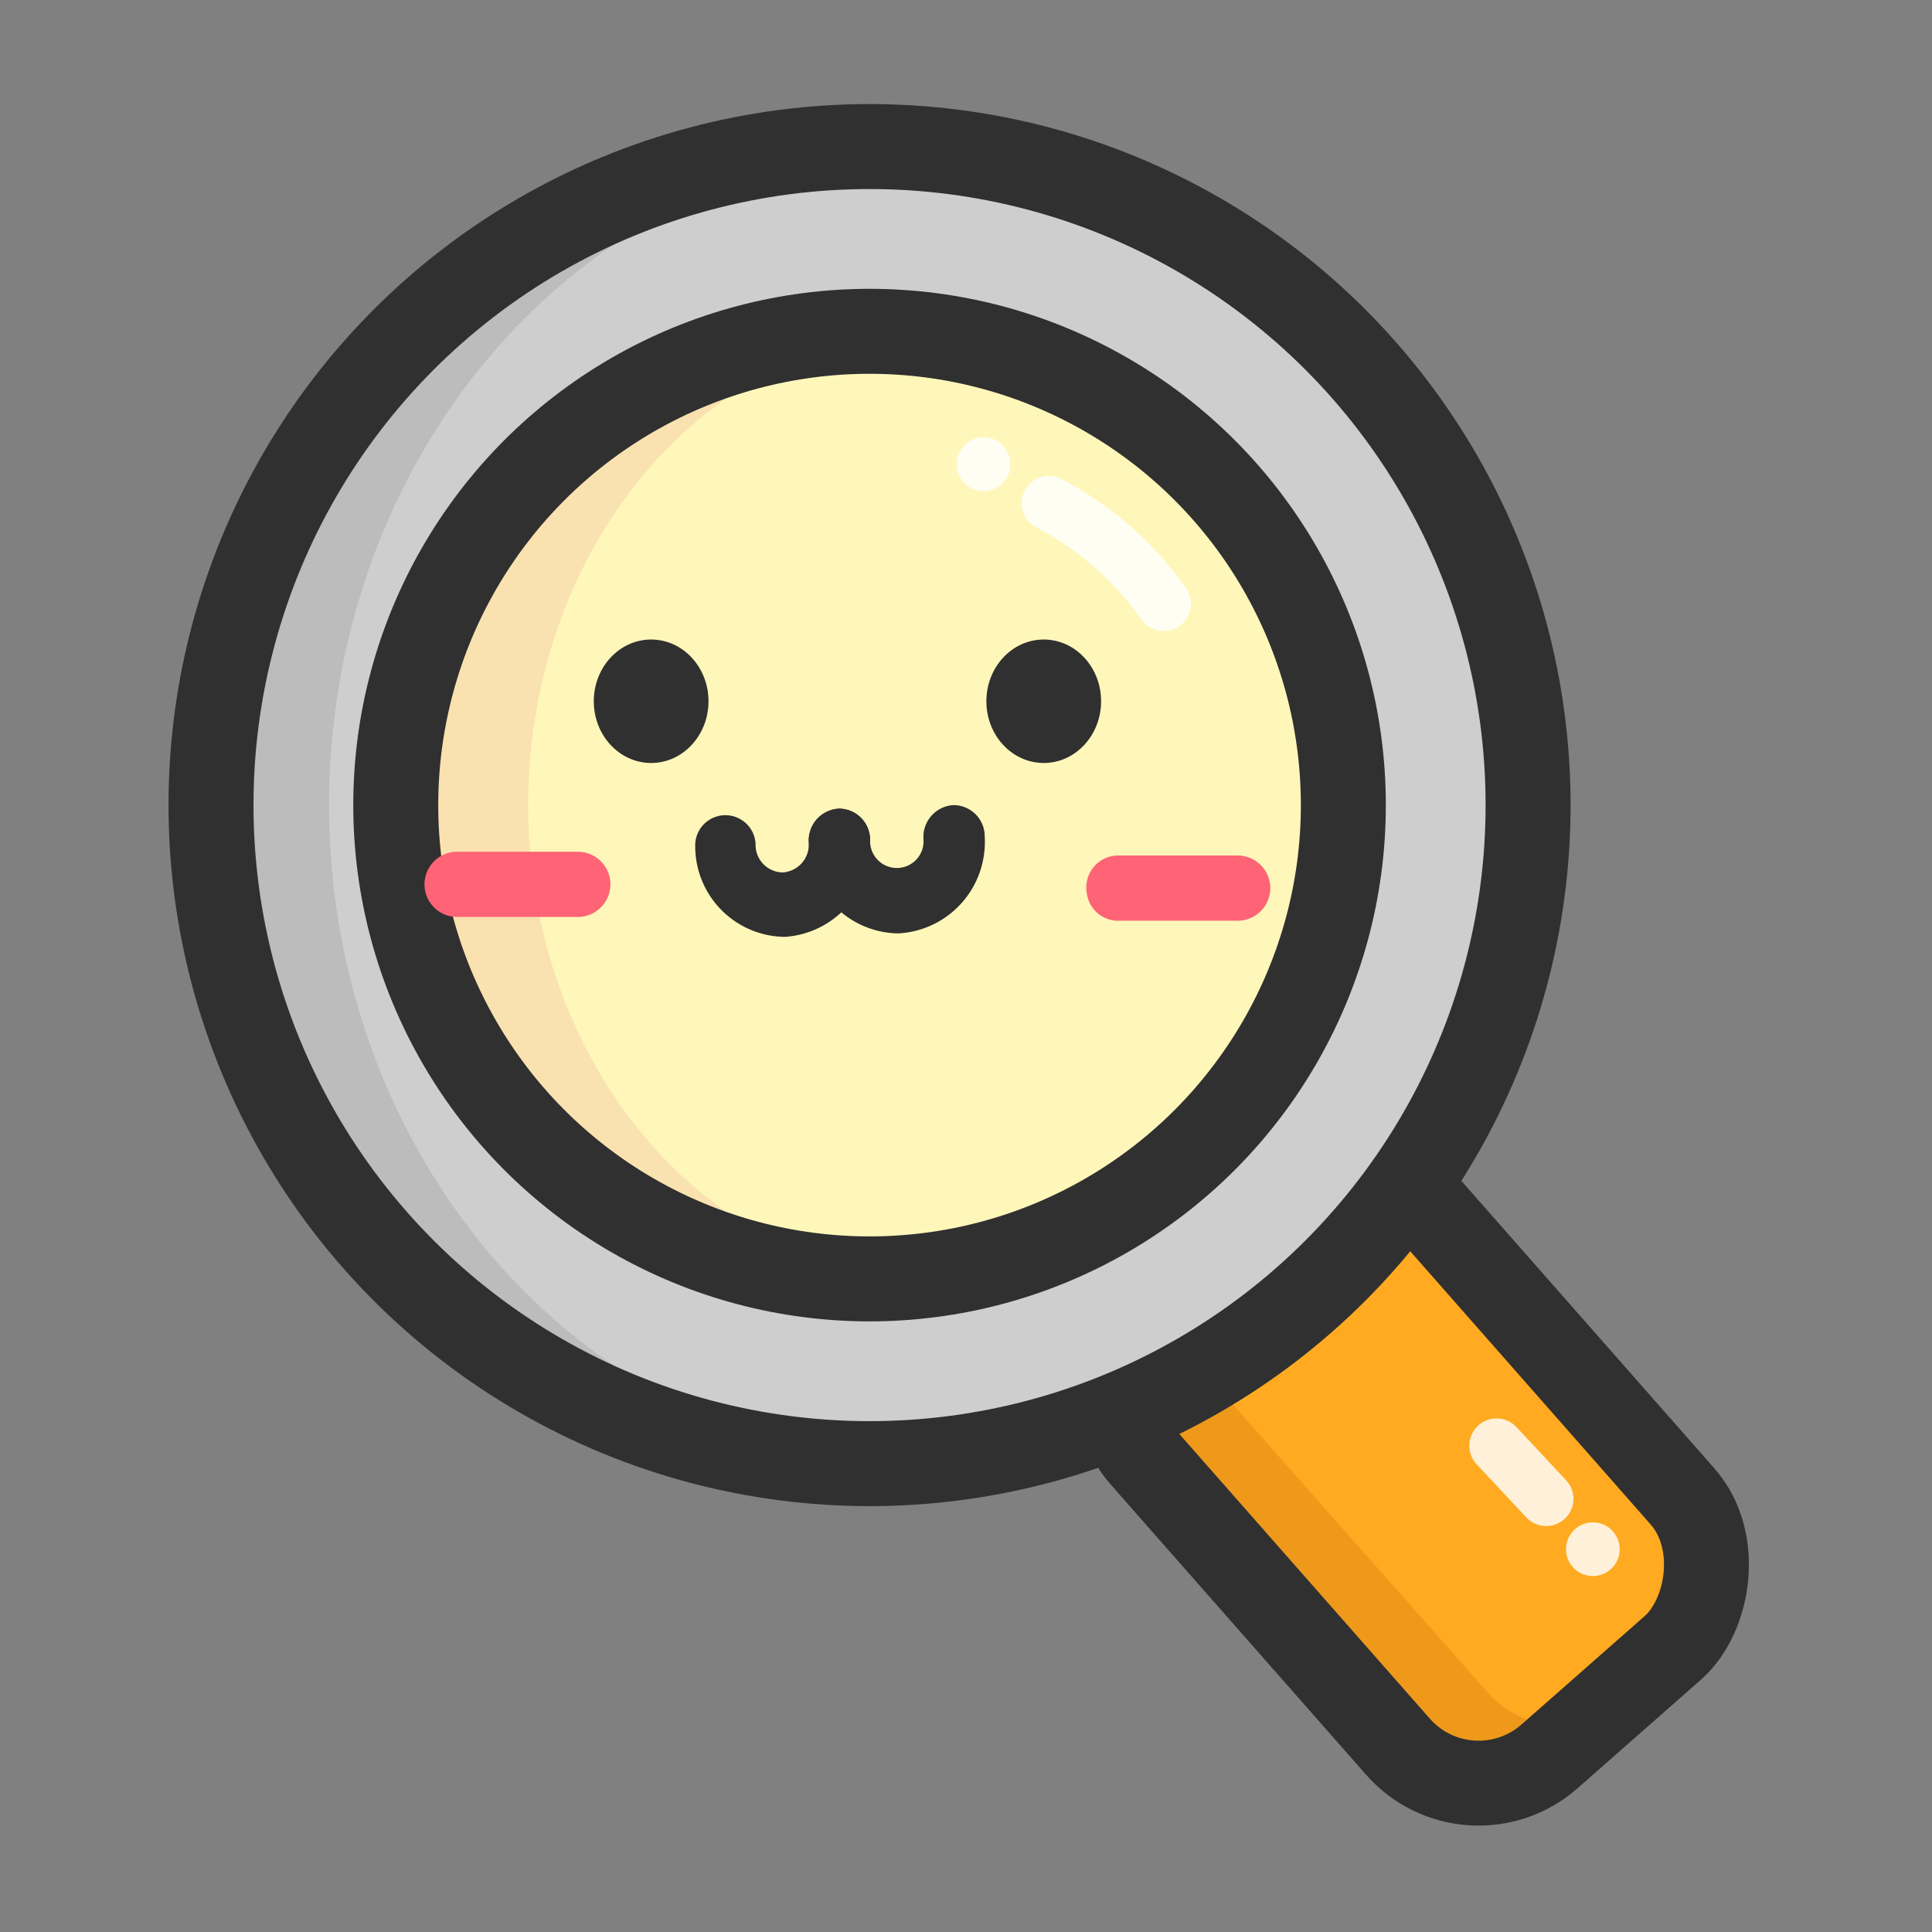 <svg xmlns="http://www.w3.org/2000/svg" viewBox="0 0 128 128"><rect x="0" y="0" width="128" height="128" fill="#808080" stroke="none"/><defs><style>.cls-1,.cls-12,.cls-4{fill:none;}.cls-2{fill:#ef991b;}.cls-3{fill:#ffaa20;}.cls-4{stroke:#303030;stroke-width:5.63px;}.cls-12,.cls-4{stroke-miterlimit:10;}.cls-5{fill:#bcbcbc;}.cls-6{fill:#cecece;}.cls-7{fill:#f9e2af;}.cls-8{fill:#fff7ba;}.cls-9{fill:#ff6376;}.cls-10{fill:#303030;}.cls-11{opacity:0.83;}.cls-12{stroke:#fff;stroke-linecap:round;stroke-width:3.61px;}.cls-13{fill:#fff;}</style></defs><title>icon_view</title><g id="Layer_2" data-name="Layer 2"><g id="Icon"><rect class="cls-1" width="128" height="128"/><rect class="cls-2" x="74.03" y="85.41" width="39.9" height="25.13" rx="7.12" transform="matrix(0.66, 0.75, -0.75, 0.66, 105.03, -37.34)"/><rect class="cls-3" x="76.51" y="86.52" width="39.9" height="18.51" rx="6.25" transform="translate(104.22 -39.93) rotate(48.48)"/><rect class="cls-4" x="74.03" y="85.41" width="39.9" height="25.13" rx="7.12" transform="matrix(0.66, 0.75, -0.75, 0.66, 105.03, -37.34)"/><circle class="cls-5" cx="57.61" cy="53.34" r="43.63"/><ellipse class="cls-6" cx="61.52" cy="53.34" rx="39.72" ry="43.63"/><circle class="cls-4" cx="57.61" cy="53.34" r="43.63"/><circle class="cls-7" cx="57.61" cy="53.34" r="31.39"/><ellipse class="cls-8" cx="61.99" cy="53.34" rx="27" ry="31.39"/><circle class="cls-4" cx="57.61" cy="53.34" r="31.39"/><path class="cls-9" d="M38.32,60.75h-8a2.16,2.16,0,0,1-.07-4.32h8a2.16,2.16,0,0,1,.06,4.32Z"/><path class="cls-9" d="M82,61H74a2.09,2.09,0,0,1-2-1.84,2.12,2.12,0,0,1,2-2.48h8A2.16,2.16,0,0,1,82,61Z"/><path class="cls-10" d="M52,62.07a6,6,0,0,1-5.94-6,2,2,0,1,1,4-.12,1.82,1.82,0,0,0,1.81,1.85,1.85,1.85,0,0,0,1.71-2,2.11,2.11,0,0,1,2-2.22,2.07,2.07,0,0,1,2.06,2.1A6.05,6.05,0,0,1,52,62.07Z"/><path class="cls-10" d="M59.54,61.84a6,6,0,0,1-5.95-6.05,2.11,2.11,0,0,1,2-2.22,2.07,2.07,0,0,1,2.06,2.1,1.77,1.77,0,1,0,3.53-.11,2.11,2.11,0,0,1,2-2.22,2.07,2.07,0,0,1,2.06,2.1A6.06,6.06,0,0,1,59.54,61.84Z"/><g class="cls-11"><path class="cls-12" d="M77.1,40a21.52,21.52,0,0,0-7.61-6.66"/><circle class="cls-13" cx="65.16" cy="30.75" r="1.78"/></g><ellipse class="cls-10" cx="69.15" cy="46.46" rx="3.8" ry="4.09"/><ellipse class="cls-10" cx="43.14" cy="46.46" rx="3.8" ry="4.09"/><g class="cls-11"><path class="cls-12" d="M99.15,95.78l3.29,3.52"/><circle class="cls-13" cx="105.53" cy="102.64" r="1.78"/></g></g></g></svg>